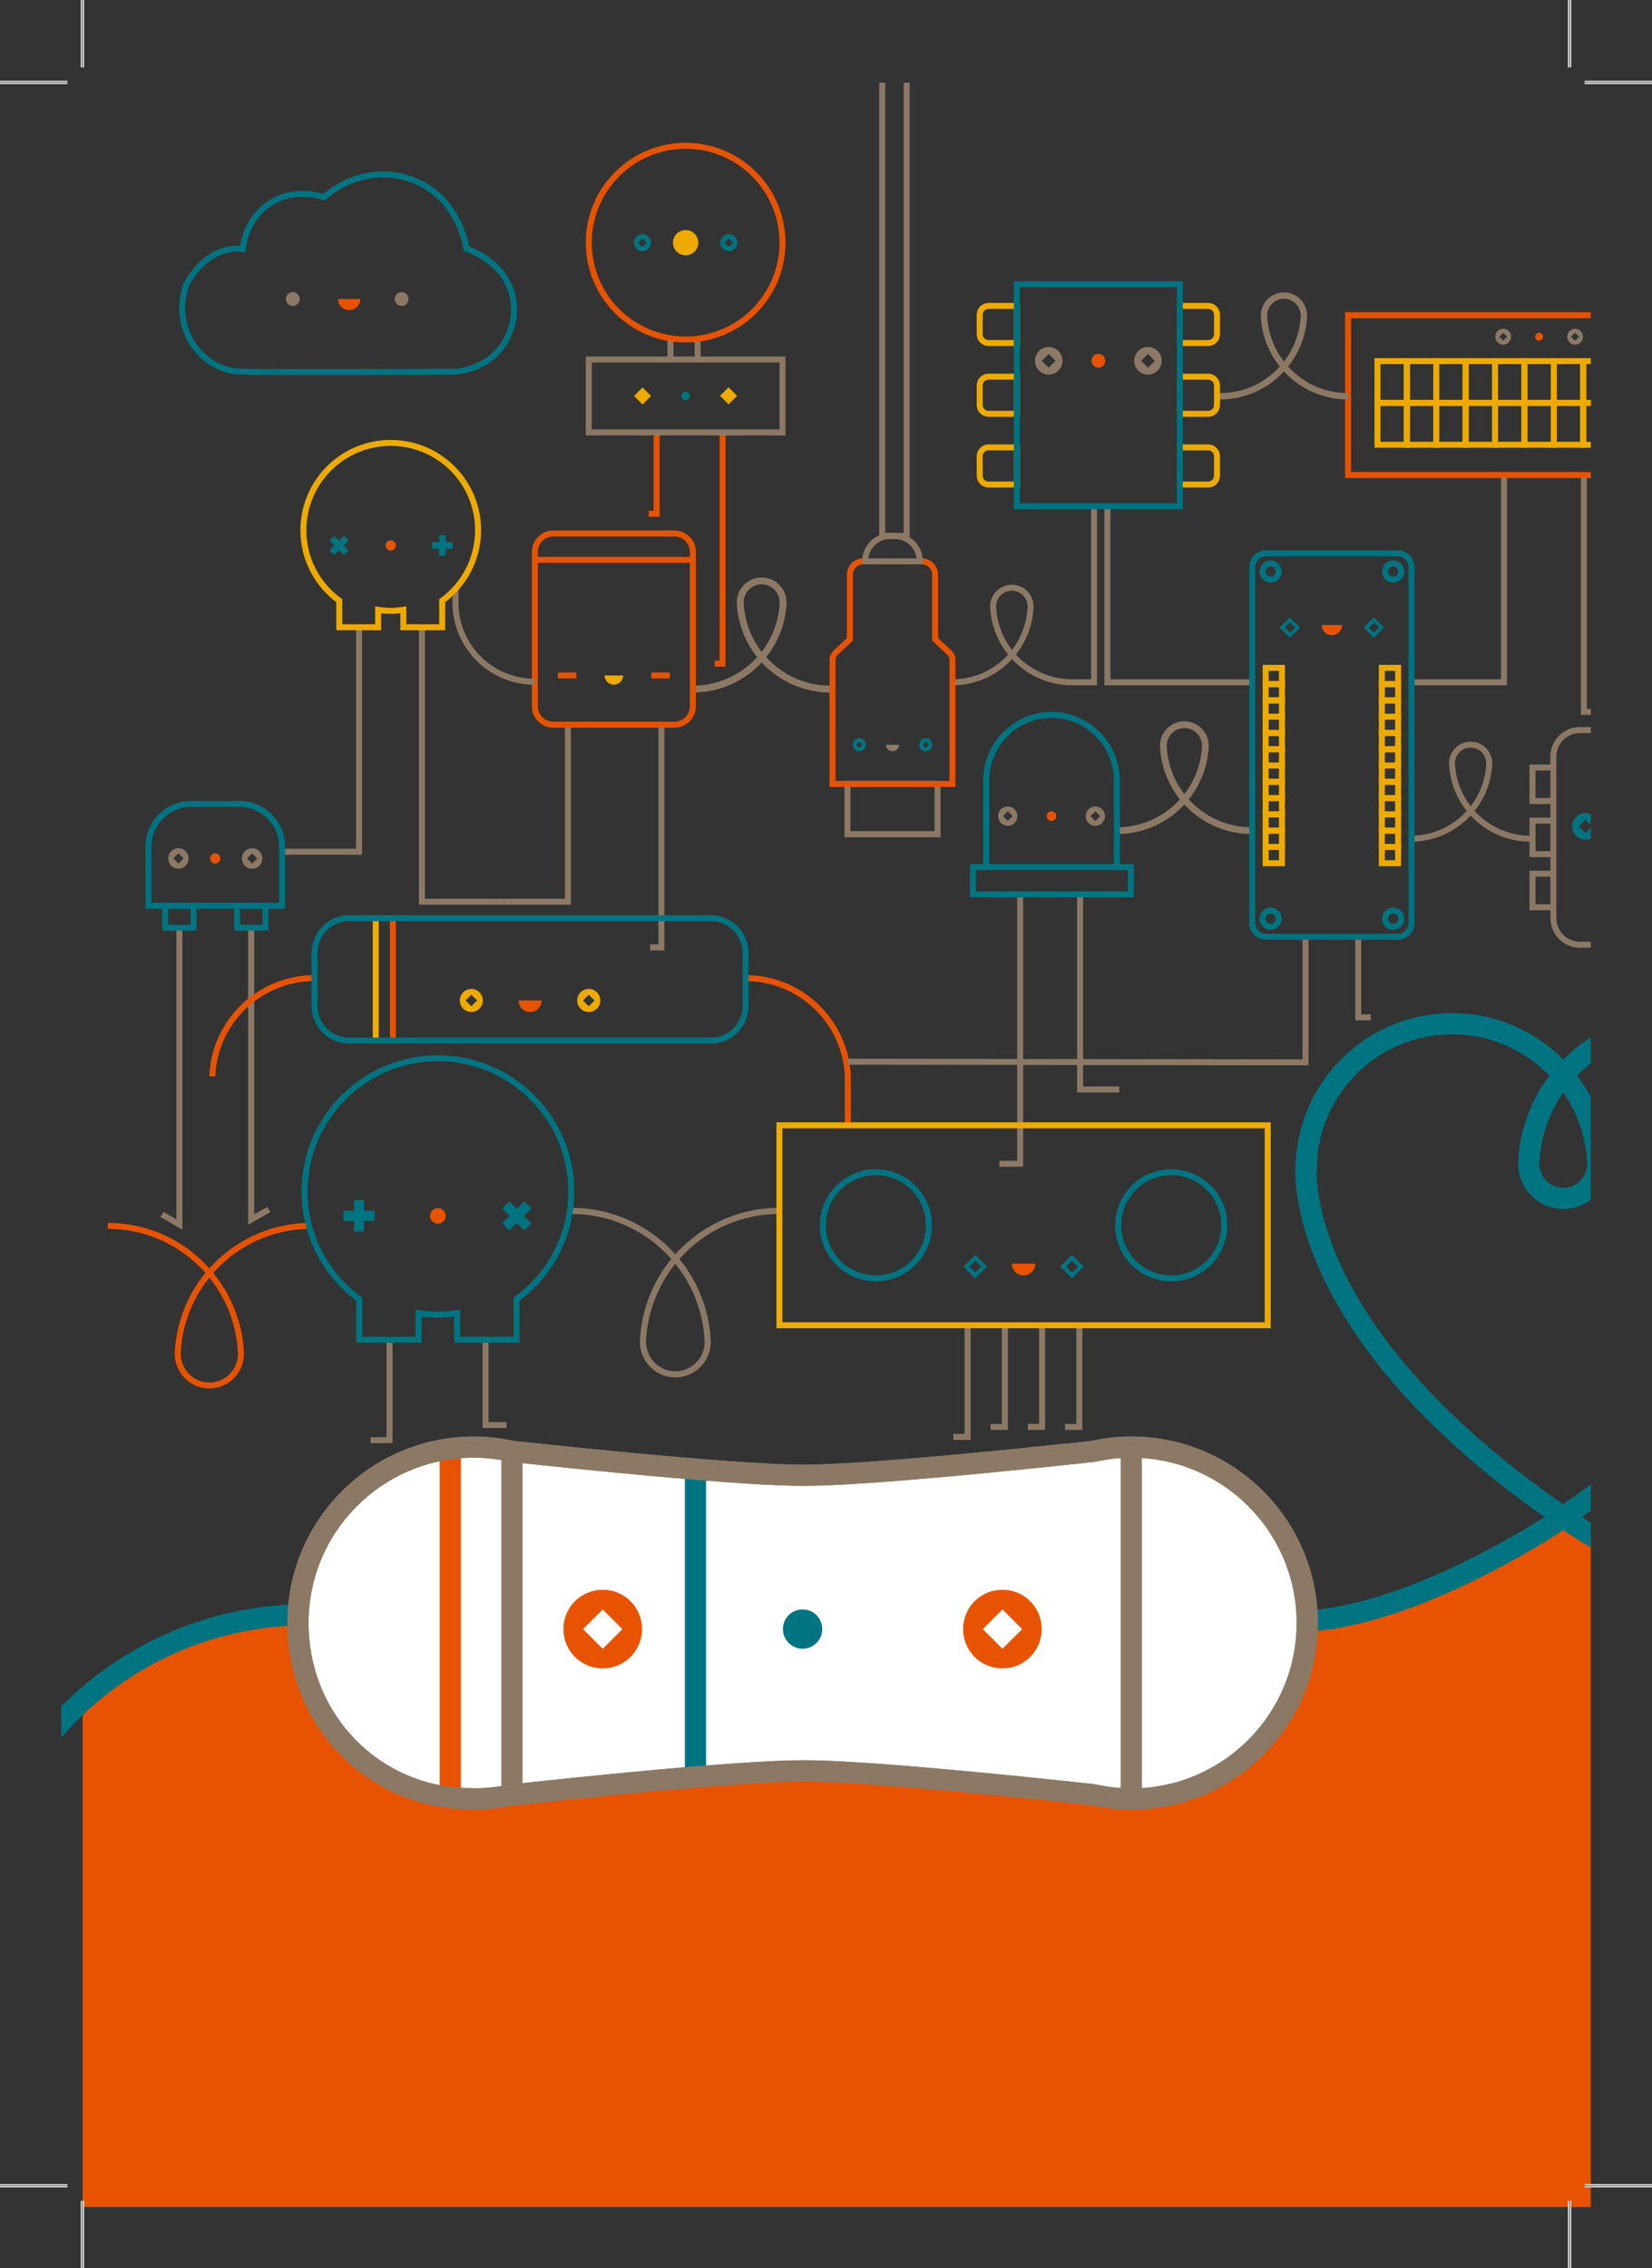 <?xml version="1.0" encoding="utf-8"?>
<!-- Generator: Adobe Illustrator 16.0.0, SVG Export Plug-In . SVG Version: 6.00 Build 0)  -->
<!DOCTYPE svg PUBLIC "-//W3C//DTD SVG 1.1//EN" "http://www.w3.org/Graphics/SVG/1.1/DTD/svg11.dtd">
<svg version="1.1" id="Livello_1" xmlns="http://www.w3.org/2000/svg" xmlns:xlink="http://www.w3.org/1999/xlink" x="0px" y="0px"
	 width="661.276px" height="907.89px" viewBox="0 0 661.276 907.89" enable-background="new 0 0 661.276 907.89"
	 xml:space="preserve">
<rect x="0" y="0" width="661.276" height="907.89" fill="#333333" stroke="none"/>
<polygon fill="#E75300" points="586.464,629.685 520.472,650.423 89.775,650.423 59.418,662.222 33.061,680.72 33.061,883.394 
	636.779,883.394 636.779,615.565 625.699,610.466 "/>
<g>
	<defs>
		<rect id="SVGID_1_" x="24.496" y="24.496" width="612.284" height="858.898"/>
	</defs>
	<clipPath id="SVGID_2_">
		<use xlink:href="#SVGID_1_"  overflow="visible"/>
	</clipPath>
	<path clip-path="url(#SVGID_2_)" fill="none" stroke="#007481" stroke-width="8.492" stroke-miterlimit="10" d="M728.689,465.779
		h-0.05c-1.262-31.149-26.902-56.01-58.351-56.01c-31.48,0-57.123,24.861-58.383,56.01v-0.083c0,7.697,6.17,13.982,13.834,13.982
		c7.678,0,13.866-6.235,13.866-13.899c-1.246-31.149-26.903-56.01-58.353-56.01c-31.446,0-57.105,24.861-58.349,56.01h-0.066
		c0,0-7.994,67.39,107.578,144.682c0,0,54.701,36.207,98.272,38.43"/>
	<path clip-path="url(#SVGID_2_)" fill="none" stroke="#007481" stroke-width="8.492" stroke-miterlimit="10" d="M620.996,610.46
		c0,0-54.701,36.207-98.289,38.43"/>
	<path clip-path="url(#SVGID_2_)" fill="none" stroke="#007481" stroke-width="8.492" stroke-miterlimit="10" d="M728.508,465.779
		h0.065c0,0,7.995,67.39-107.578,144.682"/>
	<path clip-path="url(#SVGID_2_)" fill="#FFFFFF" d="M190.52,720.027c4.793-0.065,9.454-0.579,13.964-1.524
		c28.828-3.153,91.989-9.687,117.166-9.687c24.813-0.034,86.613,6.353,115.654,9.504c5.025,1.095,10.185,1.759,15.542,1.759
		c38.877,0,70.425-31.531,70.425-70.442c0-38.895-31.548-70.408-70.425-70.408c-5.225,0-10.284,0.598-15.177,1.692
		c-28.859,3.135-91.107,9.553-116.02,9.587c-25.079,0-87.875-6.469-116.833-9.587c-4.876-1.095-9.919-1.692-15.128-1.692
		c-38.91,0-70.423,31.514-70.423,70.408c0,38.911,30.402,70.325,69.296,70.325l1.127,0.166
		C189.688,720.127,190.104,720.079,190.52,720.027"/>
	<path clip-path="url(#SVGID_2_)" fill="none" stroke="#8C7965" stroke-width="8.492" stroke-miterlimit="10" d="M190.52,720.027
		c4.793-0.065,9.454-0.579,13.964-1.524c28.828-3.153,91.989-9.687,117.166-9.687c24.813-0.034,86.613,6.353,115.654,9.504
		c5.025,1.095,10.185,1.759,15.542,1.759c38.877,0,70.425-31.531,70.425-70.442c0-38.895-31.548-70.408-70.425-70.408
		c-5.225,0-10.284,0.598-15.177,1.692c-28.859,3.135-91.107,9.553-116.02,9.587c-25.079,0-87.875-6.469-116.833-9.587
		c-4.876-1.095-9.919-1.692-15.128-1.692c-38.91,0-70.423,31.514-70.423,70.408c0,38.911,30.402,70.325,69.296,70.325l1.127,0.166
		C189.688,720.127,190.104,720.079,190.52,720.027z"/>
	<path clip-path="url(#SVGID_2_)" fill="none" stroke="#007481" stroke-width="8.492" stroke-miterlimit="10" d="M-11.467,775.051
		v0.185c2.903-71.687,61.933-128.927,134.347-128.893"/>
	
		<line clip-path="url(#SVGID_2_)" fill="none" stroke="#8C7965" stroke-width="8.492" stroke-miterlimit="10" x1="452.846" y1="580.157" x2="452.846" y2="719.215"/>
	
		<line clip-path="url(#SVGID_2_)" fill="none" stroke="#E75300" stroke-width="8.492" stroke-miterlimit="10" x1="180.236" y1="716.992" x2="180.236" y2="582.379"/>
	
		<line clip-path="url(#SVGID_2_)" fill="none" stroke="#8C7965" stroke-width="8.492" stroke-miterlimit="10" x1="204.916" y1="580.919" x2="204.916" y2="718.501"/>
	
		<line clip-path="url(#SVGID_2_)" fill="none" stroke="#007481" stroke-width="8.492" stroke-miterlimit="10" x1="278.393" y1="588.931" x2="278.393" y2="710.789"/>
	<path clip-path="url(#SVGID_2_)" fill="none" stroke="#8C7965" stroke-width="8.492" stroke-miterlimit="10" d="M190.52,720.027
		c4.793-0.065,9.454-0.579,13.964-1.524c28.828-3.153,91.989-9.687,117.166-9.687c24.813-0.034,86.613,6.353,115.654,9.504
		c5.025,1.095,10.185,1.759,15.542,1.759c38.877,0,70.425-31.531,70.425-70.442c0-38.895-31.548-70.408-70.425-70.408
		c-5.225,0-10.284,0.598-15.177,1.692c-28.859,3.135-91.107,9.553-116.02,9.587c-25.079,0-87.875-6.469-116.833-9.587
		c-4.876-1.095-9.919-1.692-15.128-1.692c-38.91,0-70.423,31.514-70.423,70.408c0,38.911,30.402,70.325,69.296,70.325l1.127,0.166
		C189.688,720.127,190.104,720.079,190.52,720.027z"/>
	<path clip-path="url(#SVGID_2_)" fill="#007481" d="M326.825,657.614c3.084-3.052,3.05-8.027,0-11.128
		c-3.069-3.053-8.029-3.053-11.13,0c-3.069,3.101-3.069,8.076,0,11.128C318.764,660.714,323.756,660.714,326.825,657.614"/>
	<path clip-path="url(#SVGID_2_)" fill="#E75300" d="M252.384,640.928c-6.136-6.136-16.055-6.136-22.257,0
		c-6.137,6.17-6.137,16.139,0,22.26c6.136,6.168,16.121,6.168,22.257,0C258.571,657.017,258.522,647.098,252.384,640.928
		 M241.273,659.969l-7.896-7.895l7.896-7.861l7.86,7.861L241.273,659.969z"/>
	<path clip-path="url(#SVGID_2_)" fill="#E75300" d="M412.376,640.928c-6.121-6.136-16.056-6.136-22.26,0
		c-6.119,6.17-6.119,16.139,0,22.26c6.171,6.168,16.139,6.168,22.26,0C418.578,657.017,418.513,647.098,412.376,640.928
		 M401.263,659.969l-7.862-7.895l7.862-7.861l7.895,7.861L401.263,659.969z"/>
</g>
<g>
	<defs>
		<rect id="SVGID_3_" x="24.496" y="24.496" width="612.284" height="858.898"/>
	</defs>
	<clipPath id="SVGID_4_">
		<use xlink:href="#SVGID_3_"  overflow="visible"/>
	</clipPath>
	<polyline clip-path="url(#SVGID_4_)" fill="none" stroke="#8C7965" stroke-width="2.4" stroke-miterlimit="10" points="
		633.998,189.467 633.998,284.941 650.156,284.941 	"/>
</g>
<polyline fill="none" stroke="#8C7965" stroke-width="2.4" stroke-miterlimit="10" points="602.028,189.467 602.028,273.089 
	565.013,273.089 "/>
<rect x="551.386" y="144.539" fill="none" stroke="#EDAA00" stroke-width="2.4" stroke-miterlimit="10" width="11.766" height="16.74"/>
<rect x="551.386" y="161.28" fill="none" stroke="#EDAA00" stroke-width="2.4" stroke-miterlimit="10" width="11.766" height="16.74"/>
<rect x="563.152" y="144.539" fill="none" stroke="#EDAA00" stroke-width="2.4" stroke-miterlimit="10" width="11.765" height="16.74"/>
<rect x="563.152" y="161.28" fill="none" stroke="#EDAA00" stroke-width="2.4" stroke-miterlimit="10" width="11.765" height="16.74"/>
<rect x="574.917" y="144.539" fill="none" stroke="#EDAA00" stroke-width="2.4" stroke-miterlimit="10" width="11.765" height="16.74"/>
<rect x="574.917" y="161.28" fill="none" stroke="#EDAA00" stroke-width="2.4" stroke-miterlimit="10" width="11.765" height="16.74"/>
<rect x="586.682" y="144.539" fill="none" stroke="#EDAA00" stroke-width="2.4" stroke-miterlimit="10" width="11.766" height="16.74"/>
<rect x="586.682" y="161.28" fill="none" stroke="#EDAA00" stroke-width="2.4" stroke-miterlimit="10" width="11.766" height="16.74"/>
<rect x="598.446" y="144.539" fill="none" stroke="#EDAA00" stroke-width="2.4" stroke-miterlimit="10" width="11.765" height="16.74"/>
<rect x="598.446" y="161.28" fill="none" stroke="#EDAA00" stroke-width="2.4" stroke-miterlimit="10" width="11.765" height="16.74"/>
<rect x="610.212" y="144.539" fill="none" stroke="#EDAA00" stroke-width="2.4" stroke-miterlimit="10" width="11.765" height="16.74"/>
<rect x="610.212" y="161.28" fill="none" stroke="#EDAA00" stroke-width="2.4" stroke-miterlimit="10" width="11.765" height="16.74"/>
<g>
	<defs>
		<rect id="SVGID_5_" x="24.496" y="24.496" width="612.284" height="858.898"/>
	</defs>
	<clipPath id="SVGID_6_">
		<use xlink:href="#SVGID_5_"  overflow="visible"/>
	</clipPath>
	
		<rect x="621.977" y="144.539" clip-path="url(#SVGID_6_)" fill="none" stroke="#EDAA00" stroke-width="2.4" stroke-miterlimit="10" width="11.766" height="16.74"/>
	
		<rect x="621.977" y="161.28" clip-path="url(#SVGID_6_)" fill="none" stroke="#EDAA00" stroke-width="2.4" stroke-miterlimit="10" width="11.766" height="16.74"/>
	
		<rect x="633.742" y="144.539" clip-path="url(#SVGID_6_)" fill="none" stroke="#EDAA00" stroke-width="2.4" stroke-miterlimit="10" width="11.765" height="16.74"/>
	
		<rect x="633.742" y="161.28" clip-path="url(#SVGID_6_)" fill="none" stroke="#EDAA00" stroke-width="2.4" stroke-miterlimit="10" width="11.765" height="16.74"/>
	<path clip-path="url(#SVGID_6_)" fill="#E75300" d="M617.211,135.89c0.622-0.617,0.615-1.62,0-2.247
		c-0.616-0.62-1.614-0.62-2.237,0c-0.616,0.627-0.616,1.634,0,2.247C615.594,136.516,616.595,136.516,617.211,135.89"/>
	<path clip-path="url(#SVGID_6_)" fill="#8C7965" d="M603.94,132.523c-1.229-1.247-3.225-1.247-4.472,0
		c-1.232,1.243-1.232,3.259,0,4.5c1.237,1.247,3.242,1.247,4.472,0C605.188,135.773,605.176,133.767,603.94,132.523
		 M601.711,136.364l-1.585-1.59l1.585-1.594l1.582,1.594L601.711,136.364z"/>
	<path clip-path="url(#SVGID_6_)" fill="#8C7965" d="M632.716,132.523c-1.234-1.247-3.23-1.247-4.478,0
		c-1.231,1.243-1.231,3.259,0,4.5c1.238,1.247,3.243,1.247,4.478,0C633.957,135.773,633.946,133.767,632.716,132.523
		 M630.479,136.364l-1.583-1.59l1.583-1.594l1.583,1.594L630.479,136.364z"/>
	
		<rect x="539.618" y="126.18" clip-path="url(#SVGID_6_)" fill="none" stroke="#E75300" stroke-width="2.4" stroke-miterlimit="10" width="155.009" height="63.973"/>
	<path clip-path="url(#SVGID_6_)" fill="none" stroke="#8C7965" stroke-width="2.4" stroke-miterlimit="10" d="M612.651,335.703
		c-16.937,0.003-30.754-13.386-31.43-30.165c0-4.129,3.338-7.479,7.468-7.479c4.137,0,7.455,3.396,7.455,7.526v-0.047
		c-0.679,16.779-14.488,30.168-31.434,30.165"/>
	<path clip-path="url(#SVGID_6_)" fill="none" stroke="#8C7965" stroke-width="2.556" stroke-miterlimit="10" d="M539.618,158.626
		c-18.138,0.003-32.934-14.335-33.657-32.302c0-4.423,3.574-8.01,7.996-8.01c4.432,0,7.984,3.637,7.984,8.059v-0.049
		c-0.728,17.967-15.516,32.305-33.66,32.302"/>
	<path clip-path="url(#SVGID_6_)" fill="none" stroke="#8C7965" stroke-width="2.705" stroke-miterlimit="10" d="M501.094,332.486
		c-19.09,0.004-34.662-15.087-35.423-33.997c0-4.654,3.762-8.429,8.416-8.429c4.663,0,8.402,3.827,8.402,8.482v-0.053
		c-0.766,18.91-16.328,34.001-35.427,33.997"/>
	<polyline clip-path="url(#SVGID_6_)" fill="none" stroke="#8C7965" stroke-width="2.4" stroke-miterlimit="10" points="
		443.289,202.575 443.289,273.089 501.266,273.089 	"/>
	<polyline clip-path="url(#SVGID_6_)" fill="none" stroke="#8C7965" stroke-width="2.4" stroke-miterlimit="10" points="
		437.93,202.575 437.93,273.089 429.137,273.089 	"/>
	<path clip-path="url(#SVGID_6_)" fill="none" stroke="#EDAA00" stroke-width="2.4" stroke-miterlimit="10" d="M483.617,137.319
		h-11.335v-14.868h11.335c1.951,0,3.533,1.582,3.533,3.533v7.802C487.15,135.737,485.568,137.319,483.617,137.319z"/>
	<path clip-path="url(#SVGID_6_)" fill="none" stroke="#EDAA00" stroke-width="2.4" stroke-miterlimit="10" d="M483.617,165.632
		h-11.335v-14.869h11.335c1.951,0,3.533,1.582,3.533,3.534v7.801C487.15,164.05,485.568,165.632,483.617,165.632z"/>
	<path clip-path="url(#SVGID_6_)" fill="none" stroke="#EDAA00" stroke-width="2.4" stroke-miterlimit="10" d="M483.617,193.945
		h-11.335v-14.869h11.335c1.951,0,3.533,1.582,3.533,3.534v7.801C487.15,192.363,485.568,193.945,483.617,193.945z"/>
	<path clip-path="url(#SVGID_6_)" fill="none" stroke="#EDAA00" stroke-width="2.4" stroke-miterlimit="10" d="M395.699,137.319
		h11.335v-14.868h-11.335c-1.952,0-3.534,1.582-3.534,3.533v7.802C392.165,135.737,393.747,137.319,395.699,137.319z"/>
	<path clip-path="url(#SVGID_6_)" fill="none" stroke="#EDAA00" stroke-width="2.4" stroke-miterlimit="10" d="M395.699,165.632
		h11.335v-14.869h-11.335c-1.952,0-3.534,1.582-3.534,3.534v7.801C392.165,164.05,393.747,165.632,395.699,165.632z"/>
	<path clip-path="url(#SVGID_6_)" fill="none" stroke="#EDAA00" stroke-width="2.4" stroke-miterlimit="10" d="M395.699,193.945
		h11.335v-14.869h-11.335c-1.952,0-3.534,1.582-3.534,3.534v7.801C392.165,192.363,393.747,193.945,395.699,193.945z"/>
	<path clip-path="url(#SVGID_6_)" fill="#E75300" d="M441.6,146.359c1.08-1.072,1.069-2.815,0-3.905
		c-1.071-1.077-2.807-1.077-3.89,0c-1.069,1.09-1.069,2.839,0,3.905C438.787,147.448,440.528,147.448,441.6,146.359"/>
	<path clip-path="url(#SVGID_6_)" fill="#8C7965" d="M423.68,140.508c-2.138-2.167-5.604-2.167-7.771,0
		c-2.141,2.161-2.141,5.665,0,7.82c2.149,2.167,5.634,2.167,7.771,0C425.847,146.156,425.826,142.669,423.68,140.508
		 M419.805,147.182l-2.755-2.764l2.755-2.769l2.748,2.769L419.805,147.182z"/>
	<path clip-path="url(#SVGID_6_)" fill="#8C7965" d="M463.402,140.508c-2.145-2.167-5.614-2.167-7.78,0
		c-2.141,2.161-2.141,5.665,0,7.82c2.152,2.167,5.636,2.167,7.78,0C465.559,146.156,465.542,142.669,463.402,140.508
		 M459.515,147.182l-2.752-2.764l2.752-2.769l2.753,2.769L459.515,147.182z"/>
	
		<rect x="407.034" y="113.753" clip-path="url(#SVGID_6_)" fill="none" stroke="#007481" stroke-width="2.4" stroke-miterlimit="10" width="65.248" height="88.889"/>
	<path clip-path="url(#SVGID_6_)" fill="none" stroke="#8C7965" stroke-width="2.746" stroke-miterlimit="10" d="M332.471,275.821
		c-19.491,0.004-35.39-15.404-36.167-34.71c0-4.752,3.841-8.606,8.593-8.606c4.761,0,8.579,3.908,8.579,8.659v-0.053
		c-0.782,19.306-16.672,34.714-36.17,34.71"/>
	<polyline clip-path="url(#SVGID_6_)" fill="none" stroke="#8C7965" stroke-width="2.4" stroke-miterlimit="10" points="
		264.75,289.565 264.75,379.22 260.254,379.22 	"/>
	<polyline clip-path="url(#SVGID_6_)" fill="none" stroke="#8C7965" stroke-width="2.4" stroke-miterlimit="10" points="
		227.324,289.565 227.324,360.92 201.925,360.92 	"/>
	<path clip-path="url(#SVGID_6_)" fill="none" stroke="#E75300" stroke-width="2.4" stroke-miterlimit="10" d="M277.352,282.705
		c0,4.067-3.297,7.369-7.364,7.369h-48.533c-4.067,0-7.364-3.302-7.364-7.369v-61.786c0-4.074,3.297-7.372,7.364-7.372h48.533
		c4.067,0,7.364,3.298,7.364,7.372V282.705z"/>
	
		<line clip-path="url(#SVGID_6_)" fill="none" stroke="#E75300" stroke-width="2.4" stroke-miterlimit="10" x1="214.09" y1="224.08" x2="277.351" y2="224.08"/>
	<rect x="223.312" y="269.17" clip-path="url(#SVGID_6_)" fill="#E75300" width="7.411" height="2.381"/>
	<rect x="260.715" y="269.17" clip-path="url(#SVGID_6_)" fill="#E75300" width="7.411" height="2.381"/>
	<path clip-path="url(#SVGID_6_)" fill="#EDAA00" d="M242.013,270.365c-0.008,2.041,1.647,3.692,3.7,3.7
		c2.052-0.004,3.703-1.663,3.703-3.704"/>
	<path clip-path="url(#SVGID_6_)" fill="none" stroke="#8C7965" stroke-width="2.4" stroke-miterlimit="10" d="M429.137,273.088
		c-17.031,0.004-30.925-13.46-31.604-30.332c0-4.152,3.356-7.52,7.509-7.52c4.16,0,7.496,3.415,7.496,7.567v-0.047
		c-0.682,16.872-14.233,30.336-31.272,30.332"/>
	
		<line clip-path="url(#SVGID_6_)" fill="none" stroke="#8C7965" stroke-width="2.4" stroke-miterlimit="10" x1="268.364" y1="135.425" x2="268.384" y2="143.9"/>
	
		<line clip-path="url(#SVGID_6_)" fill="none" stroke="#8C7965" stroke-width="2.4" stroke-miterlimit="10" x1="279.25" y1="135.425" x2="279.269" y2="143.9"/>
	<path clip-path="url(#SVGID_6_)" fill="none" stroke="#8C7965" stroke-width="2.4" stroke-miterlimit="10" d="M182.35,235.616
		v6.919c0.679,16.867,14.572,30.339,31.604,30.335"/>
	<path clip-path="url(#SVGID_6_)" fill="none" stroke="#8C7965" stroke-width="2.4" stroke-miterlimit="10" d="M701.796,367.509
		c0,5.875-4.756,10.631-10.626,10.631h-58.737c-5.864,0-10.625-4.756-10.625-10.631v-64.674c0-5.859,4.761-10.619,10.625-10.619
		h58.737c5.87,0,10.626,4.76,10.626,10.619V367.509z"/>
	<polyline clip-path="url(#SVGID_6_)" fill="none" stroke="#8C7965" stroke-width="2.4" stroke-miterlimit="10" points="
		620.919,363.13 613.445,363.13 613.445,349.713 620.919,349.713 	"/>
	<polyline clip-path="url(#SVGID_6_)" fill="none" stroke="#8C7965" stroke-width="2.4" stroke-miterlimit="10" points="
		620.919,341.886 613.445,341.886 613.445,328.469 620.919,328.469 	"/>
	<polyline clip-path="url(#SVGID_6_)" fill="none" stroke="#8C7965" stroke-width="2.4" stroke-miterlimit="10" points="
		620.919,320.635 613.445,320.635 613.445,307.213 620.919,307.213 	"/>
	<path clip-path="url(#SVGID_6_)" fill="#007481" d="M638.432,326.973c-2.082-2.083-5.452-2.083-7.558,0
		c-2.076,2.093-2.076,5.475,0,7.552c2.088,2.093,5.476,2.093,7.558,0C640.531,332.432,640.515,329.065,638.432,326.973
		 M634.662,333.433l-2.679-2.679l2.679-2.667l2.667,2.667L634.662,333.433z"/>
	<polyline clip-path="url(#SVGID_6_)" fill="none" stroke="#8C7965" stroke-width="2.4" stroke-miterlimit="10" points="
		143.734,251.362 143.734,340.922 112.924,340.922 	"/>
	<polyline clip-path="url(#SVGID_6_)" fill="none" stroke="#8C7965" stroke-width="2.4" stroke-miterlimit="10" points="
		168.898,251.362 168.898,360.92 201.925,360.92 	"/>
	<path clip-path="url(#SVGID_6_)" fill="none" stroke="#EDAA00" stroke-width="2.4" stroke-miterlimit="10" d="M191.37,212.236
		c0-19.311-15.657-34.951-34.963-34.951c-19.307,0-34.964,15.64-34.964,34.951c0,11.598,5.668,21.843,14.363,28.205v10.628h15.554
		v-6.975c1.648,0.246,3.329,0.405,5.047,0.405c1.716,0,3.398-0.159,5.054-0.405v6.975h15.537v-10.624
		C185.694,234.079,191.37,223.834,191.37,212.236z"/>
	<path clip-path="url(#SVGID_6_)" fill="#E75300" d="M154.966,219.763c-0.811-0.807-0.802-2.092,0-2.899
		c0.794-0.793,2.088-0.793,2.89,0c0.794,0.807,0.794,2.105,0,2.899C157.054,220.565,155.76,220.565,154.966,219.763"/>
	<polygon clip-path="url(#SVGID_6_)" fill="#007481" points="181.173,216.998 178.404,216.998 178.404,214.224 175.756,214.224 
		175.756,216.998 172.979,216.998 172.979,219.629 175.756,219.629 175.756,222.412 178.404,222.412 178.404,219.629 
		181.173,219.629 	"/>
	<polygon clip-path="url(#SVGID_6_)" fill="#007481" points="137.696,214.49 135.738,216.448 133.777,214.486 131.916,216.349 
		133.876,218.31 131.907,220.279 133.766,222.139 135.738,220.17 137.704,222.138 139.566,220.277 137.599,218.307 139.555,216.351 
			"/>
	<polyline clip-path="url(#SVGID_6_)" fill="none" stroke="#8C7965" stroke-width="2.4" stroke-miterlimit="10" points="
		408.373,357.976 408.373,465.802 400.043,465.802 	"/>
	<polyline clip-path="url(#SVGID_6_)" fill="none" stroke="#8C7965" stroke-width="2.4" stroke-miterlimit="10" points="
		432.351,357.976 432.351,436.083 448.015,436.083 	"/>
	
		<rect x="389.443" y="347.068" clip-path="url(#SVGID_6_)" fill="none" stroke="#007481" stroke-width="2.4" stroke-miterlimit="10" width="63.225" height="10.907"/>
	<path clip-path="url(#SVGID_6_)" fill="none" stroke="#007481" stroke-width="2.4" stroke-miterlimit="10" d="M394.777,347.069
		v-34.616c0-14.521,11.706-26.293,26.139-26.293c14.44,0,26.147,11.772,26.147,26.293v34.616"/>
	<path clip-path="url(#SVGID_6_)" fill="#E75300" d="M422.276,328.027c0.76-0.756,0.752-1.982,0-2.742
		c-0.751-0.756-1.966-0.756-2.726,0c-0.751,0.76-0.751,1.994,0,2.742C420.303,328.791,421.525,328.791,422.276,328.027"/>
	<path clip-path="url(#SVGID_6_)" fill="#8C7965" d="M406.105,323.916c-1.498-1.519-3.932-1.519-5.451,0
		c-1.503,1.519-1.503,3.973,0,5.488c1.512,1.519,3.953,1.519,5.451,0C407.625,327.88,407.612,325.435,406.105,323.916
		 M403.389,328.6l-1.934-1.942l1.934-1.938l1.925,1.938L403.389,328.6z"/>
	<path clip-path="url(#SVGID_6_)" fill="#8C7965" d="M441.164,323.916c-1.494-1.519-3.931-1.519-5.449,0
		c-1.496,1.519-1.496,3.973,0,5.488c1.51,1.519,3.955,1.519,5.449,0C442.684,327.88,442.667,325.435,441.164,323.916 M438.443,328.6
		l-1.926-1.942l1.926-1.938l1.934,1.938L438.443,328.6z"/>
	<path clip-path="url(#SVGID_6_)" fill="none" stroke="#8C7965" stroke-width="2.458" stroke-miterlimit="10" d="M228.666,484.666
		c29.439-0.014,53.454,23.267,54.628,52.421c0,7.19-5.815,13.013-12.993,13.013c-7.177,0-12.952-5.91-12.952-13.087v0.074
		c1.181-29.154,25.189-52.435,54.64-52.421"/>
	<path clip-path="url(#SVGID_6_)" fill="none" stroke="#E75300" stroke-width="2.4" stroke-miterlimit="10" d="M43.127,490.674
		c28.753,0,52.186,22.729,53.333,51.186c0,7.021-5.665,12.698-12.672,12.698c-7.021,0-12.658-5.756-12.658-12.771v0.072
		c1.159-28.457,24.599-51.186,53.346-51.186"/>
	<polyline clip-path="url(#SVGID_6_)" fill="none" stroke="#8C7965" stroke-width="2.4" stroke-miterlimit="10" points="
		155.918,536.697 155.918,576.401 148.331,576.467 	"/>
	<polyline clip-path="url(#SVGID_6_)" fill="none" stroke="#8C7965" stroke-width="2.4" stroke-miterlimit="10" points="
		194.354,536.697 194.354,570.402 202.765,570.402 	"/>
	<path clip-path="url(#SVGID_6_)" fill="none" stroke="#007481" stroke-width="2.4" stroke-miterlimit="10" d="M228.666,476.956
		c0-29.485-23.907-53.366-53.379-53.366c-29.485,0-53.379,23.881-53.379,53.366c0,17.709,8.654,33.352,21.918,43.065v16.227h23.749
		v-10.648c2.529,0.376,5.084,0.619,7.712,0.619c2.621,0,5.183-0.243,7.712-0.619v10.648h23.735v-16.22
		C220.012,510.307,228.666,494.665,228.666,476.956z"/>
	<path clip-path="url(#SVGID_6_)" fill="#E75300" d="M177.493,488.875c1.225-1.212,1.212-3.187,0-4.418
		c-1.219-1.212-3.188-1.212-4.426,0c-1.212,1.231-1.212,3.206,0,4.418C174.292,490.107,176.274,490.107,177.493,488.875"/>
	<polygon clip-path="url(#SVGID_6_)" fill="#007481" points="137.47,484.667 141.705,484.667 141.705,480.426 145.736,480.426 
		145.736,484.667 149.977,484.667 149.977,488.686 145.736,488.686 145.736,492.934 141.705,492.934 141.705,488.686 
		137.47,488.686 	"/>
	<polygon clip-path="url(#SVGID_6_)" fill="#007481" points="201.005,489.68 203.995,486.69 200.998,483.69 203.85,480.838 
		206.847,483.842 209.85,480.838 212.688,483.68 209.685,486.68 212.695,489.683 209.844,492.534 206.84,489.532 203.85,492.522 	
		"/>
	
		<rect x="339.218" y="313.778" clip-path="url(#SVGID_6_)" fill="none" stroke="#8C7965" stroke-width="2.4" stroke-miterlimit="10" width="36.082" height="20.121"/>
	<path clip-path="url(#SVGID_6_)" fill="none" stroke="#E75300" stroke-width="2.4" stroke-miterlimit="10" d="M381.265,264.168
		v49.61h-48.013v-49.61c0-1.111,0.459-2.172,1.27-2.933l5.68-5.339v-25.873c0-2.945,2.388-5.333,5.333-5.333h23.449
		c2.945,0,5.333,2.388,5.333,5.333v25.873l5.68,5.339C380.806,261.996,381.265,263.057,381.265,264.168z"/>
	<path clip-path="url(#SVGID_6_)" fill="none" stroke="#8C7965" stroke-width="2.4" stroke-miterlimit="10" d="M358.035,214.509
		h-1.554c-5.623,0-10.181,4.558-10.181,10.181h21.917C368.218,219.067,363.658,214.509,358.035,214.509z"/>
	<polyline clip-path="url(#SVGID_6_)" fill="none" stroke="#8C7965" stroke-width="2.4" stroke-miterlimit="10" points="
		362.928,33.085 362.928,214.509 353.144,214.509 353.144,33.085 	"/>
	<path clip-path="url(#SVGID_6_)" fill="#007481" d="M345.823,296.228c-1.016-1.019-2.667-1.019-3.696,0
		c-1.016,1.024-1.016,2.679,0,3.695c1.022,1.025,2.681,1.025,3.696,0C346.853,298.898,346.844,297.251,345.823,296.228
		 M343.979,299.389l-1.308-1.311l1.308-1.305l1.308,1.305L343.979,299.389z"/>
	<path clip-path="url(#SVGID_6_)" fill="#007481" d="M372.385,296.228c-1.017-1.019-2.667-1.019-3.697,0
		c-1.017,1.024-1.017,2.679,0,3.695c1.024,1.025,2.681,1.025,3.697,0C373.412,298.898,373.404,297.251,372.385,296.228
		 M370.54,299.389l-1.309-1.311l1.309-1.305l1.309,1.305L370.54,299.389z"/>
	<path clip-path="url(#SVGID_6_)" fill="#8C7965" d="M354.647,298.081c-0.005,1.44,1.161,2.603,2.609,2.61
		c1.448-0.002,2.613-1.178,2.613-2.612"/>
	
		<circle clip-path="url(#SVGID_6_)" fill="none" stroke="#E75300" stroke-width="2.4" stroke-miterlimit="10" cx="274.45" cy="97.127" r="38.773"/>
	<path clip-path="url(#SVGID_6_)" fill="#EDAA00" d="M278.032,100.707c1.993-1.965,1.971-5.17,0-7.167
		c-1.976-1.966-5.175-1.966-7.168,0c-1.975,1.997-1.975,5.202,0,7.167C272.846,102.704,276.056,102.704,278.032,100.707"/>
	<path clip-path="url(#SVGID_6_)" fill="#007481" d="M259.572,94.721c-1.323-1.326-3.467-1.326-4.807,0
		c-1.322,1.332-1.322,3.485,0,4.806c1.329,1.333,3.484,1.333,4.807,0C260.91,98.195,260.899,96.053,259.572,94.721 M257.172,98.833
		l-1.701-1.706l1.701-1.697l1.702,1.697L257.172,98.833z"/>
	<path clip-path="url(#SVGID_6_)" fill="#007481" d="M294.128,94.721c-1.323-1.326-3.469-1.326-4.809,0
		c-1.322,1.332-1.322,3.485,0,4.806c1.331,1.333,3.486,1.333,4.809,0C295.464,98.195,295.453,96.053,294.128,94.721 M291.726,98.833
		l-1.699-1.706l1.699-1.697l1.704,1.697L291.726,98.833z"/>
	<polyline clip-path="url(#SVGID_6_)" fill="none" stroke="#E75300" stroke-width="2.4" stroke-miterlimit="10" points="
		289.238,173.1 289.238,265.628 286.066,265.628 	"/>
	<polyline clip-path="url(#SVGID_6_)" fill="none" stroke="#E75300" stroke-width="2.4" stroke-miterlimit="10" points="
		262.832,173.1 262.832,205.634 259.662,205.634 	"/>
	
		<rect x="235.677" y="143.899" clip-path="url(#SVGID_6_)" fill="none" stroke="#8C7965" stroke-width="2.4" stroke-miterlimit="10" width="77.546" height="29.2"/>
	<polygon clip-path="url(#SVGID_6_)" fill="#EDAA00" points="260.618,158.498 257.195,161.918 253.774,158.498 257.195,155.081 	"/>
	
		<rect x="289.285" y="156.079" transform="matrix(0.707 -0.707 0.707 0.707 -26.663 252.599)" clip-path="url(#SVGID_6_)" fill="#EDAA00" width="4.839" height="4.837"/>
	<path clip-path="url(#SVGID_6_)" fill="#007481" d="M276.158,158.498c0-0.951-0.765-1.707-1.71-1.71
		c-0.942,0-1.704,0.763-1.707,1.71c0.001,0.947,0.765,1.707,1.707,1.707C275.395,160.205,276.16,159.444,276.158,158.498"/>
	<path clip-path="url(#SVGID_6_)" fill="#E75300" d="M87.616,345.061c0.802-0.796,0.794-2.09,0-2.899c-0.796-0.8-2.084-0.8-2.888,0
		c-0.794,0.809-0.794,2.107,0,2.899C85.528,345.87,86.82,345.87,87.616,345.061"/>
	<path clip-path="url(#SVGID_6_)" fill="#8C7965" d="M74.31,340.716c-1.587-1.609-4.161-1.609-5.77,0
		c-1.589,1.604-1.589,4.206,0,5.807c1.596,1.608,4.183,1.608,5.77,0C75.919,344.909,75.904,342.32,74.31,340.716 M71.433,345.671
		l-2.045-2.052l2.045-2.056l2.041,2.056L71.433,345.671z"/>
	<path clip-path="url(#SVGID_6_)" fill="#8C7965" d="M103.804,340.716c-1.592-1.609-4.168-1.609-5.776,0
		c-1.59,1.604-1.59,4.206,0,5.807c1.598,1.608,4.184,1.608,5.776,0C105.405,344.909,105.394,342.32,103.804,340.716
		 M100.917,345.671l-2.043-2.052l2.043-2.056l2.043,2.056L100.917,345.671z"/>
	<polyline clip-path="url(#SVGID_6_)" fill="none" stroke="#8C7965" stroke-width="2.4" stroke-miterlimit="10" points="
		100.551,371.308 100.551,488.12 107.594,484.12 	"/>
	<polyline clip-path="url(#SVGID_6_)" fill="none" stroke="#8C7965" stroke-width="2.4" stroke-miterlimit="10" points="
		71.798,371.308 71.798,490.12 64.845,486.12 	"/>
	<path clip-path="url(#SVGID_6_)" fill="none" stroke="#007481" stroke-width="2.4" stroke-miterlimit="10" d="M112.924,362.552
		H59.425v-23.659c0-9.457,7.666-17.123,17.123-17.123h19.253c9.457,0,17.123,7.666,17.123,17.123V362.552z"/>
	
		<rect x="94.869" y="362.552" clip-path="url(#SVGID_6_)" fill="none" stroke="#007481" stroke-width="2.4" stroke-miterlimit="10" width="11.362" height="8.756"/>
	
		<rect x="66.117" y="362.552" clip-path="url(#SVGID_6_)" fill="none" stroke="#007481" stroke-width="2.4" stroke-miterlimit="10" width="11.362" height="8.756"/>
	
		<line clip-path="url(#SVGID_6_)" fill="none" stroke="#E75300" stroke-width="2.4" stroke-miterlimit="10" x1="157.274" y1="367.53" x2="157.274" y2="416.384"/>
	
		<line clip-path="url(#SVGID_6_)" fill="none" stroke="#EDAA00" stroke-width="2.4" stroke-miterlimit="10" x1="150.402" y1="367.53" x2="150.402" y2="416.384"/>
	<path clip-path="url(#SVGID_6_)" fill="none" stroke="#E75300" stroke-width="2.4" stroke-miterlimit="10" d="M84.973,430.734
		v0.065c0.885-21.85,18.878-39.3,40.944-39.295"/>
	<path clip-path="url(#SVGID_6_)" fill="none" stroke="#E75300" stroke-width="2.4" stroke-miterlimit="10" d="M298.421,391.503
		c22.065-0.004,40.059,17.446,40.944,39.296v-0.066v19.692"/>
	<path clip-path="url(#SVGID_6_)" fill="none" stroke="#007481" stroke-width="2.4" stroke-miterlimit="10" d="M284.588,416.515
		H139.755c-7.643,0-13.839-6.196-13.839-13.839v-21.307c0-7.643,6.196-13.839,13.839-13.839h144.833
		c7.644,0,13.839,6.196,13.839,13.839v21.307C298.427,410.319,292.232,416.515,284.588,416.515z"/>
	<path clip-path="url(#SVGID_6_)" fill="#EDAA00" d="M191.935,397.181c-1.798-1.803-4.72-1.803-6.542,0
		c-1.797,1.813-1.797,4.741,0,6.539c1.811,1.813,4.744,1.813,6.542,0C193.754,401.907,193.74,398.994,191.935,397.181
		 M188.669,402.775l-2.314-2.32l2.314-2.309l2.315,2.309L188.669,402.775z"/>
	<path clip-path="url(#SVGID_6_)" fill="#EDAA00" d="M238.941,397.181c-1.799-1.803-4.72-1.803-6.542,0
		c-1.801,1.813-1.801,4.741,0,6.539c1.813,1.813,4.743,1.813,6.542,0C240.76,401.907,240.746,398.994,238.941,397.181
		 M235.676,402.775l-2.315-2.32l2.315-2.309l2.317,2.309L235.676,402.775z"/>
	<path clip-path="url(#SVGID_6_)" fill="#E75300" d="M207.552,400.46c-0.009,2.548,2.054,4.605,4.617,4.62
		c2.564-0.005,4.625-2.086,4.625-4.625"/>
	<polyline clip-path="url(#SVGID_6_)" fill="none" stroke="#8C7965" stroke-width="2.4" stroke-miterlimit="10" points="
		432.051,530.307 432.051,571.141 426.337,571.141 	"/>
	<polyline clip-path="url(#SVGID_6_)" fill="none" stroke="#8C7965" stroke-width="2.4" stroke-miterlimit="10" points="
		417.144,530.307 417.144,571.141 411.43,571.141 	"/>
	<polyline clip-path="url(#SVGID_6_)" fill="none" stroke="#8C7965" stroke-width="2.4" stroke-miterlimit="10" points="
		402.236,530.307 402.236,571.141 396.523,571.141 	"/>
	<polyline clip-path="url(#SVGID_6_)" fill="none" stroke="#8C7965" stroke-width="2.4" stroke-miterlimit="10" points="
		387.329,530.307 387.329,575.14 381.616,575.14 	"/>
	
		<rect x="311.989" y="450.426" clip-path="url(#SVGID_6_)" fill="none" stroke="#EDAA00" stroke-width="2.4" stroke-miterlimit="10" width="195.458" height="80.032"/>
	
		<circle clip-path="url(#SVGID_6_)" fill="none" stroke="#007481" stroke-width="2.4" stroke-miterlimit="10" cx="350.599" cy="490.442" r="21.244"/>
	
		<circle clip-path="url(#SVGID_6_)" fill="none" stroke="#007481" stroke-width="2.4" stroke-miterlimit="10" cx="468.837" cy="490.442" r="21.244"/>
	<path clip-path="url(#SVGID_6_)" fill="#007481" d="M390.357,502.268l-4.711,4.706l4.711,4.712l4.714-4.712L390.357,502.268z
		 M388.039,506.974l2.354-2.352l2.354,2.352l-2.354,2.361L388.039,506.974z"/>
	<path clip-path="url(#SVGID_6_)" fill="#007481" d="M429.076,502.268l-4.716,4.706l4.716,4.712l4.714-4.712L429.076,502.268z
		 M426.753,506.974l2.358-2.352l2.354,2.352l-2.354,2.361L426.753,506.974z"/>
	<path clip-path="url(#SVGID_6_)" fill="#E75300" d="M405.011,505.793c-0.013,2.6,2.095,4.691,4.699,4.707
		c2.607-0.005,4.711-2.112,4.711-4.712"/>
	<path clip-path="url(#SVGID_6_)" fill="none" stroke="#007481" stroke-width="2.4" stroke-miterlimit="10" d="M97.199,99.669
		c0,0-13.261-2.693-22.585,14.09c-6.423,17.819,6.216,35.016,22.585,35.016c12.225,0.415,84.744,0,84.744,0
		s19.684-0.414,23.62-21.341c2.487-21.342-18.855-27.924-18.855-27.924c-0.184-1.3-3.001-18.996-19.312-26.588
		c-12.28-5.715-27.159-3.355-37.667,6.027c-1.031-0.373-12.275-4.223-22.378,2.901C98.371,88.183,97.324,98.23,97.199,99.669z"/>
	<path clip-path="url(#SVGID_6_)" fill="#E75300" d="M144.229,119.685c0,2.458-1.993,4.452-4.452,4.452
		c-2.458,0-4.451-1.994-4.451-4.452H144.229z"/>
	<path clip-path="url(#SVGID_6_)" fill="#8C7965" d="M163.54,119.685c0,1.531-1.241,2.773-2.773,2.773
		c-1.531,0-2.773-1.242-2.773-2.773c0-1.532,1.242-2.773,2.773-2.773C162.299,116.912,163.54,118.153,163.54,119.685"/>
	<path clip-path="url(#SVGID_6_)" fill="#8C7965" d="M119.981,119.685c0,1.531-1.241,2.773-2.772,2.773
		c-1.532,0-2.773-1.242-2.773-2.773c0-1.532,1.241-2.773,2.773-2.773C118.741,116.912,119.981,118.153,119.981,119.685"/>
	<path clip-path="url(#SVGID_6_)" fill="#007481" d="M516.316,247.091l-4.094,4.089l4.094,4.094l4.096-4.094L516.316,247.091z
		 M514.302,251.18l2.044-2.042l2.047,2.042l-2.047,2.052L514.302,251.18z"/>
	<path clip-path="url(#SVGID_6_)" fill="#007481" d="M549.96,247.091l-4.098,4.089l4.098,4.094l4.096-4.094L549.96,247.091z
		 M547.941,251.18l2.049-2.042l2.047,2.042l-2.047,2.052L547.941,251.18z"/>
	<path clip-path="url(#SVGID_6_)" fill="#E75300" d="M529.049,250.155c-0.011,2.258,1.82,4.077,4.083,4.09
		c2.267-0.005,4.093-1.837,4.093-4.094"/>
	<polyline clip-path="url(#SVGID_6_)" fill="none" stroke="#8C7965" stroke-width="2.4" stroke-miterlimit="10" points="
		543.691,374.969 543.691,407.218 548.727,407.218 	"/>
	<polyline clip-path="url(#SVGID_6_)" fill="none" stroke="#8C7965" stroke-width="2.4" stroke-miterlimit="10" points="
		522.586,374.969 522.586,425.216 339.365,424.964 	"/>
	<path clip-path="url(#SVGID_6_)" fill="none" stroke="#007481" stroke-width="2.4" stroke-miterlimit="10" d="M559.489,374.969
		h-52.7c-3.051,0-5.523-2.473-5.523-5.523V227.002c0-3.05,2.473-5.523,5.523-5.523h52.7c3.051,0,5.523,2.473,5.523,5.523v142.444
		C565.013,372.496,562.54,374.969,559.489,374.969z"/>
	
		<circle clip-path="url(#SVGID_6_)" fill="none" stroke="#007481" stroke-width="2.4" stroke-miterlimit="10" cx="508.606" cy="228.741" r="3.249"/>
	
		<circle clip-path="url(#SVGID_6_)" fill="none" stroke="#007481" stroke-width="2.4" stroke-miterlimit="10" cx="557.672" cy="228.741" r="3.249"/>
	
		<circle clip-path="url(#SVGID_6_)" fill="none" stroke="#007481" stroke-width="2.4" stroke-miterlimit="10" cx="508.606" cy="367.708" r="3.249"/>
	
		<circle clip-path="url(#SVGID_6_)" fill="none" stroke="#007481" stroke-width="2.4" stroke-miterlimit="10" cx="557.672" cy="367.708" r="3.249"/>
	
		<rect x="506.631" y="267.313" clip-path="url(#SVGID_6_)" fill="none" stroke="#EDAA00" stroke-width="2.4" stroke-miterlimit="10" width="6.518" height="6.517"/>
	
		<rect x="506.631" y="273.829" clip-path="url(#SVGID_6_)" fill="none" stroke="#EDAA00" stroke-width="2.4" stroke-miterlimit="10" width="6.518" height="6.518"/>
	
		<rect x="506.631" y="280.347" clip-path="url(#SVGID_6_)" fill="none" stroke="#EDAA00" stroke-width="2.4" stroke-miterlimit="10" width="6.518" height="6.517"/>
	
		<rect x="506.631" y="286.864" clip-path="url(#SVGID_6_)" fill="none" stroke="#EDAA00" stroke-width="2.4" stroke-miterlimit="10" width="6.518" height="6.518"/>
	
		<rect x="506.631" y="293.382" clip-path="url(#SVGID_6_)" fill="none" stroke="#EDAA00" stroke-width="2.4" stroke-miterlimit="10" width="6.518" height="6.517"/>
	
		<rect x="506.631" y="299.899" clip-path="url(#SVGID_6_)" fill="none" stroke="#EDAA00" stroke-width="2.4" stroke-miterlimit="10" width="6.518" height="6.517"/>
	
		<rect x="506.631" y="306.416" clip-path="url(#SVGID_6_)" fill="none" stroke="#EDAA00" stroke-width="2.4" stroke-miterlimit="10" width="6.518" height="6.518"/>
	
		<rect x="506.631" y="312.934" clip-path="url(#SVGID_6_)" fill="none" stroke="#EDAA00" stroke-width="2.4" stroke-miterlimit="10" width="6.518" height="6.517"/>
	
		<rect x="506.631" y="319.45" clip-path="url(#SVGID_6_)" fill="none" stroke="#EDAA00" stroke-width="2.4" stroke-miterlimit="10" width="6.518" height="6.518"/>
	
		<rect x="506.631" y="325.969" clip-path="url(#SVGID_6_)" fill="none" stroke="#EDAA00" stroke-width="2.4" stroke-miterlimit="10" width="6.518" height="6.517"/>
	
		<rect x="506.631" y="332.485" clip-path="url(#SVGID_6_)" fill="none" stroke="#EDAA00" stroke-width="2.4" stroke-miterlimit="10" width="6.518" height="6.518"/>
	
		<rect x="506.631" y="339.003" clip-path="url(#SVGID_6_)" fill="none" stroke="#EDAA00" stroke-width="2.4" stroke-miterlimit="10" width="6.518" height="6.517"/>
	
		<rect x="553.13" y="267.313" clip-path="url(#SVGID_6_)" fill="none" stroke="#EDAA00" stroke-width="2.4" stroke-miterlimit="10" width="6.518" height="6.517"/>
	
		<rect x="553.13" y="273.829" clip-path="url(#SVGID_6_)" fill="none" stroke="#EDAA00" stroke-width="2.4" stroke-miterlimit="10" width="6.518" height="6.518"/>
	
		<rect x="553.13" y="280.347" clip-path="url(#SVGID_6_)" fill="none" stroke="#EDAA00" stroke-width="2.4" stroke-miterlimit="10" width="6.518" height="6.517"/>
	
		<rect x="553.13" y="286.864" clip-path="url(#SVGID_6_)" fill="none" stroke="#EDAA00" stroke-width="2.4" stroke-miterlimit="10" width="6.518" height="6.518"/>
	
		<rect x="553.13" y="293.382" clip-path="url(#SVGID_6_)" fill="none" stroke="#EDAA00" stroke-width="2.4" stroke-miterlimit="10" width="6.518" height="6.517"/>
	
		<rect x="553.13" y="299.899" clip-path="url(#SVGID_6_)" fill="none" stroke="#EDAA00" stroke-width="2.4" stroke-miterlimit="10" width="6.518" height="6.517"/>
	
		<rect x="553.13" y="306.416" clip-path="url(#SVGID_6_)" fill="none" stroke="#EDAA00" stroke-width="2.4" stroke-miterlimit="10" width="6.518" height="6.518"/>
	
		<rect x="553.13" y="312.934" clip-path="url(#SVGID_6_)" fill="none" stroke="#EDAA00" stroke-width="2.4" stroke-miterlimit="10" width="6.518" height="6.517"/>
	
		<rect x="553.13" y="319.45" clip-path="url(#SVGID_6_)" fill="none" stroke="#EDAA00" stroke-width="2.4" stroke-miterlimit="10" width="6.518" height="6.518"/>
	
		<rect x="553.13" y="325.969" clip-path="url(#SVGID_6_)" fill="none" stroke="#EDAA00" stroke-width="2.4" stroke-miterlimit="10" width="6.518" height="6.517"/>
	
		<rect x="553.13" y="332.485" clip-path="url(#SVGID_6_)" fill="none" stroke="#EDAA00" stroke-width="2.4" stroke-miterlimit="10" width="6.518" height="6.518"/>
	
		<rect x="553.13" y="339.003" clip-path="url(#SVGID_6_)" fill="none" stroke="#EDAA00" stroke-width="2.4" stroke-miterlimit="10" width="6.518" height="6.517"/>
</g>
<path fill="none" stroke="#FFFFFF" stroke-width="1.25" stroke-miterlimit="10" d="M628.276,880.89v27 M628.276,27V0 M33,880.89v27
	 M33,27V0 M634.276,874.89h27 M27,874.89H0 M634.276,33h27 M27,33H0"/>
<path fill="none" stroke="#000000" stroke-width="0.25" stroke-miterlimit="10" d="M628.276,880.89v27 M628.276,27V0 M33,880.89v27
	 M33,27V0 M634.276,874.89h27 M27,874.89H0 M634.276,33h27 M27,33H0"/>
</svg>
